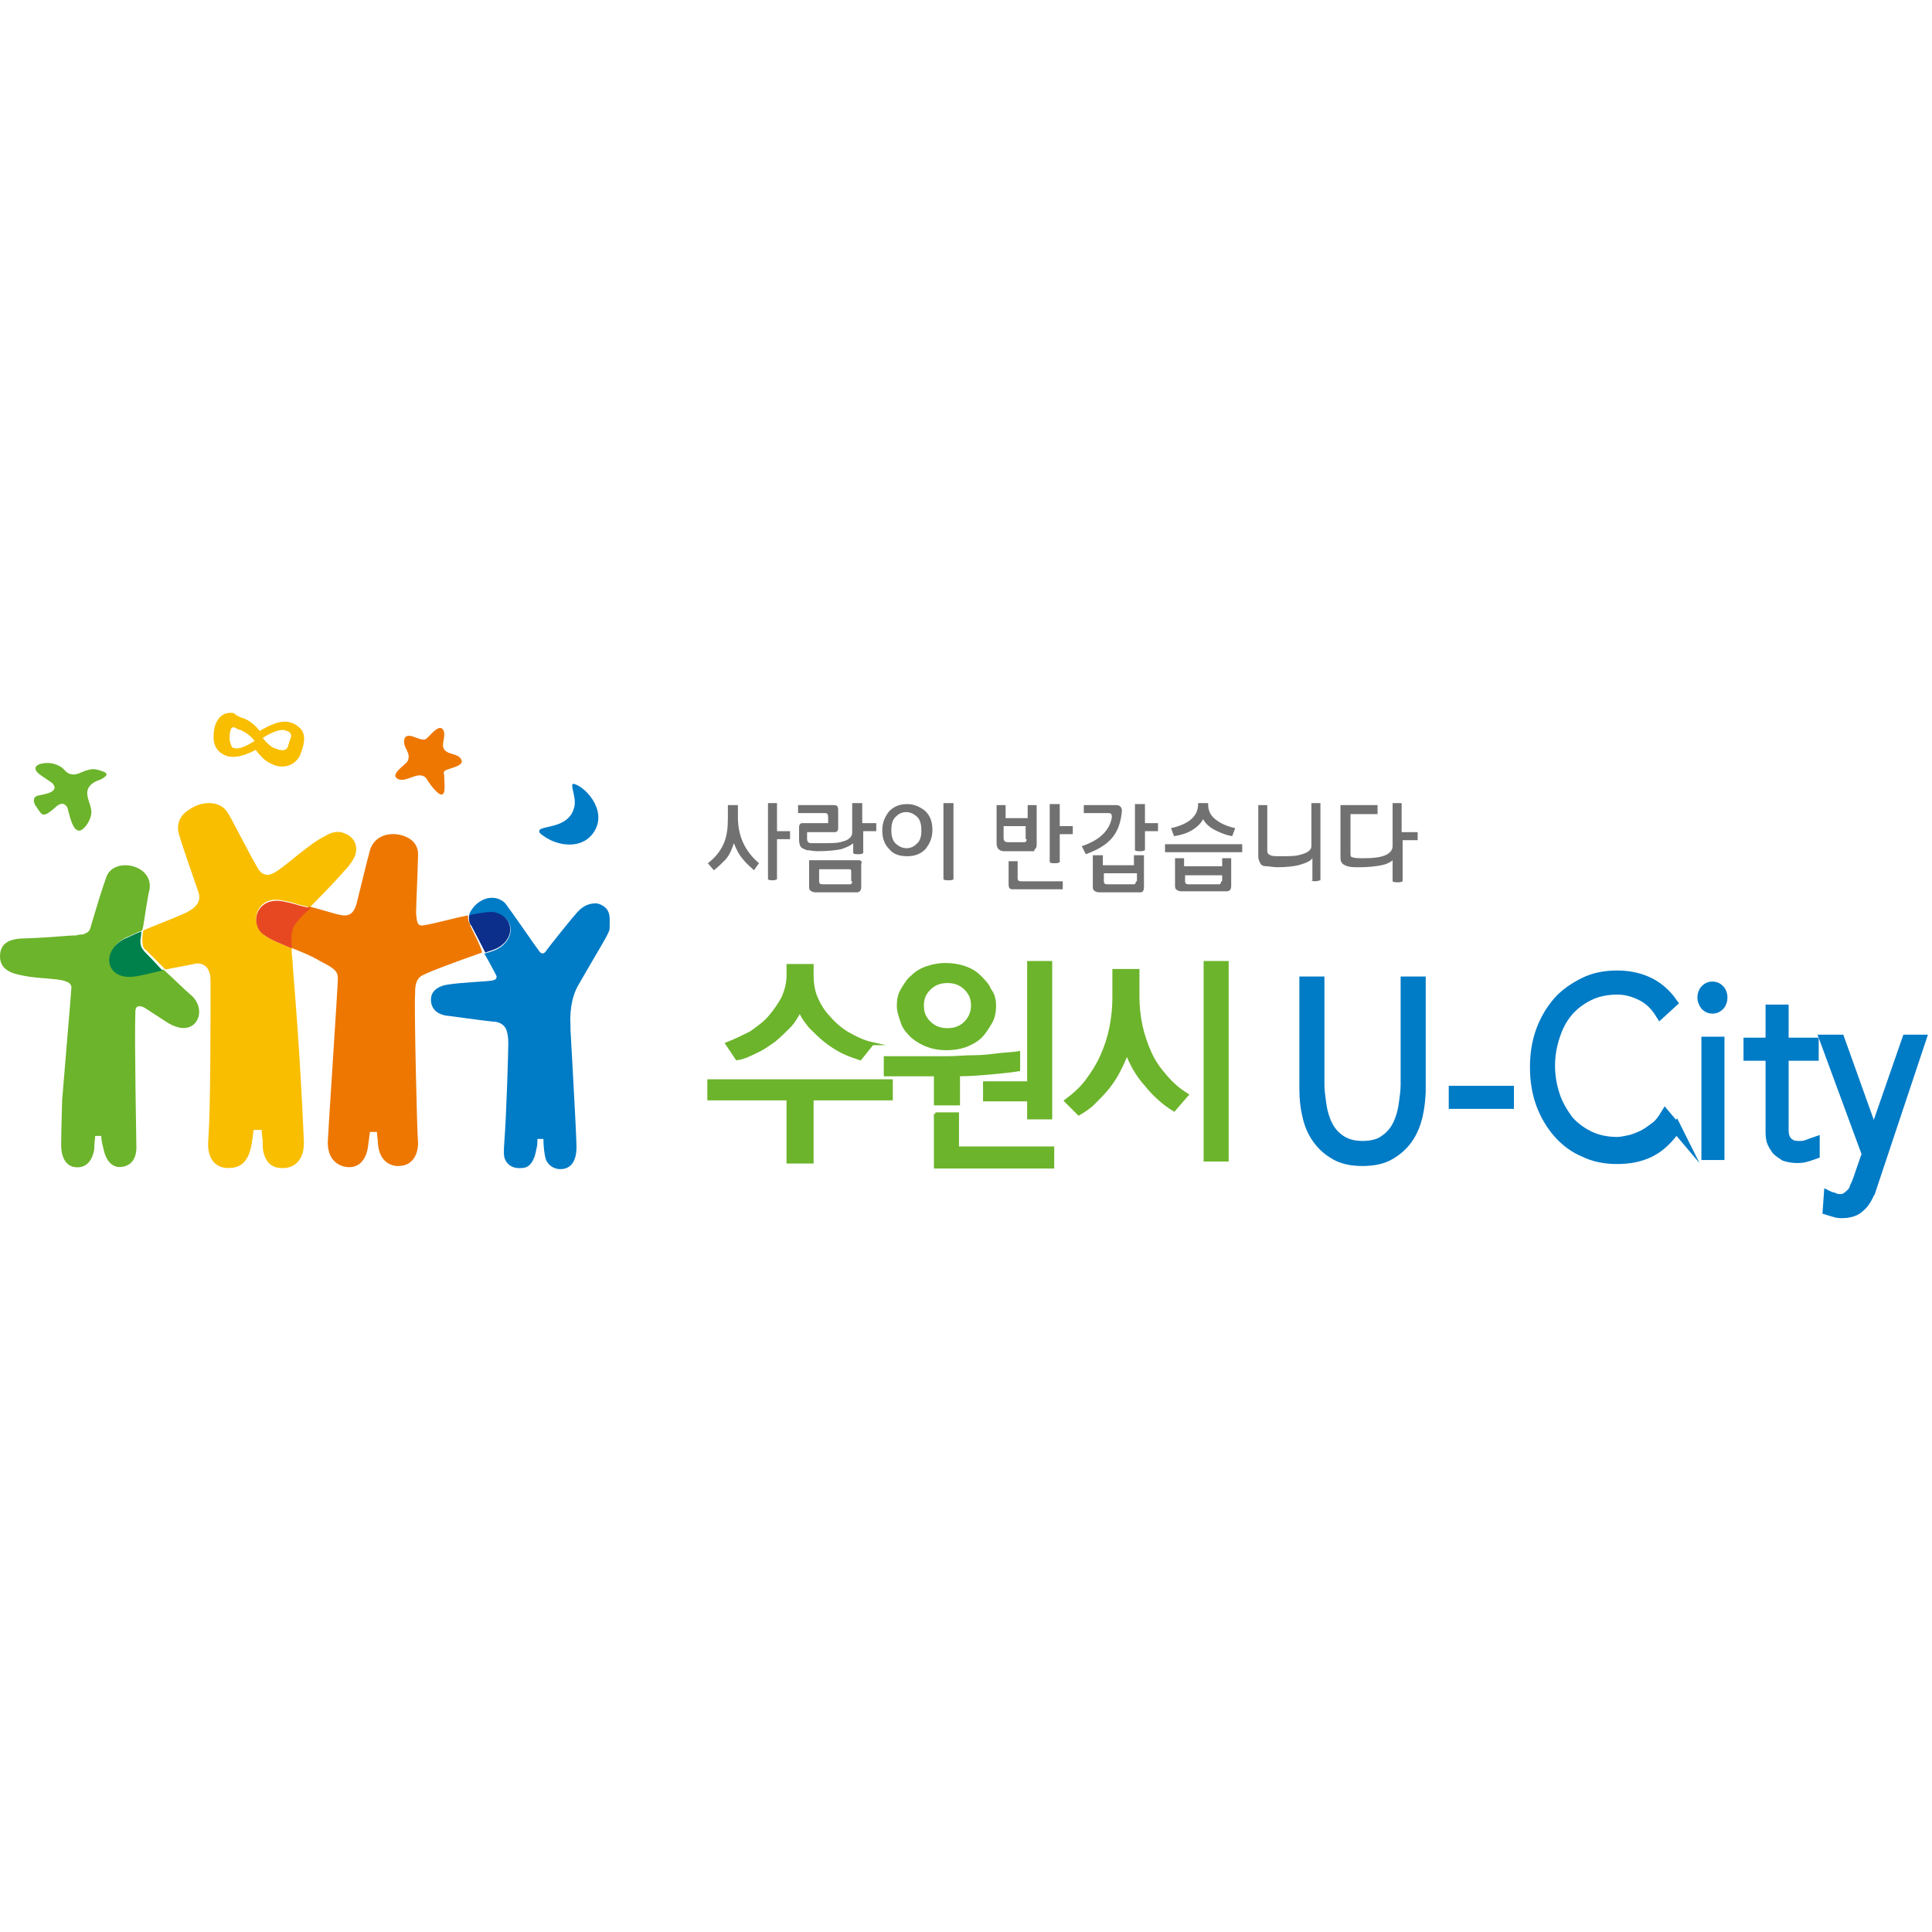 <svg xmlns="http://www.w3.org/2000/svg" xmlns:xlink="http://www.w3.org/1999/xlink" id="logo-Layer_1" style="enable-background:new 0 0 192.7 50.5" xml:space="preserve" viewBox="0 0 192.7 50.5" version="1.1" y="0px" x="0px" width="32" height="32"><style type="text/css">	.st0{fill:#717171;}	.st1{fill:#ED7700;}	.st2{fill:#007BC6;}	.st3{fill:#6CB42B;}	.st4{fill:#F9BE00;}	.st5{fill:#00814C;}	.st6{fill:#0C2F8B;}	.st7{fill:#E84821;}	.st8{fill:#007BC6;stroke:#007BC6;stroke-miterlimit:10;}	.st9{fill:#6CB42B;stroke:#6CB42B;stroke-width:0.3;stroke-miterlimit:10;}</style><path class="st0" d="m73.6 10.4v-1.2h-1v1.3c0 1-0.1 1.8-0.4 2.5s-0.8 1.4-1.6 2l0.6 0.7c0.4-0.3 0.8-0.7 1.2-1.1 0.4-0.5 0.6-1 0.8-1.6 0.2 0.5 0.4 1 0.9 1.6 0.4 0.5 0.8 0.8 1.1 1.1l0.5-0.7c-1.4-1.2-2.1-2.7-2.1-4.6zm5.2 1.4h-1.3v-2.8h-0.9v7.6c0.1 0.1 0.3 0.1 0.4 0.1 0.2 0 0.3 0 0.5-0.1v-4h1.3v-0.8z"/><path class="st0" d="m94.1 9v7.6c0.1 0.1 0.3 0.1 0.5 0.1s0.4 0 0.5-0.1v-7.6h-1zm-3.6 0.1c-0.7 0-1.3 0.2-1.8 0.7-0.4 0.5-0.7 1.1-0.7 1.9s0.2 1.4 0.7 1.9c0.4 0.5 1 0.7 1.8 0.7 0.7 0 1.3-0.2 1.8-0.7 0.4-0.5 0.7-1.1 0.7-1.9s-0.2-1.4-0.7-1.9c-0.5-0.4-1.1-0.7-1.8-0.7zm1 3.9c-0.3 0.3-0.6 0.5-1.1 0.5-0.4 0-0.8-0.2-1.1-0.5s-0.4-0.8-0.4-1.3 0.1-1 0.4-1.3 0.6-0.5 1.1-0.5c0.4 0 0.8 0.2 1.1 0.5s0.4 0.8 0.4 1.3c0 0.6-0.1 1-0.4 1.3z"/><path class="st0" d="m130.8 16.7c0.1 0.1 0.3 0.1 0.4 0.1 0.2 0 0.4-0.1 0.5-0.1v-7.7h-0.9v4.3c0 0.4-0.4 0.7-1.3 0.9-0.4 0.1-1 0.1-1.8 0.1-0.5 0-0.8 0-1-0.1s-0.3-0.2-0.3-0.4v-4.6h-0.9v5.1c0 0.3 0.1 0.5 0.2 0.7s0.3 0.3 0.6 0.3 0.7 0.1 1.1 0.1c0.9 0 1.7-0.1 2.1-0.2 0.7-0.2 1.2-0.4 1.4-0.7v2.2z"/><path class="st0" d="m139.8 11.8v-2.8h-0.9v4.3c0 0.4-0.3 0.8-1 1-0.3 0.1-0.9 0.2-1.8 0.2-0.6 0-1 0-1.2-0.1-0.2 0-0.2-0.2-0.2-0.3v-4h2.7v-0.9h-3.7v4.9c0 0.4 0 0.7 0.1 0.8 0.1 0.2 0.3 0.3 0.6 0.4s0.7 0.1 1.2 0.1c0.9 0 1.7-0.1 2.2-0.2s0.9-0.3 1.1-0.5v2.1c0.1 0.1 0.3 0.1 0.5 0.1s0.3 0 0.5-0.1v-4.1h1.5v-0.8h-1.6z"/><path class="st0" d="m86 10.9v-1.9h-1v2.9c0 0.3-0.1 0.5-0.4 0.7-0.1 0.1-0.4 0.2-0.8 0.3s-1 0.1-1.9 0.1h-1c-0.3 0-0.4-0.2-0.4-0.4v-0.7h2.8s0.3 0 0.3-0.4v-1.8c0-0.4-0.1-0.5-0.5-0.5h-3.5v0.8h2.7c0.2 0 0.3 0.1 0.3 0.4v0.6h-2.6s-0.3 0-0.3 0.4v1.3c0 0.3 0.1 0.6 0.2 0.7s0.3 0.2 0.6 0.3c0.3 0 0.6 0.1 1 0.1 1.1 0 1.9-0.1 2.4-0.2 0.6-0.2 1-0.4 1.2-0.6v1c0.1 0.1 0.3 0.1 0.5 0.1s0.3 0 0.5-0.1v-2.2h1.3v-0.8h-1.4zm-0.4 3.8h-4.9v2.5c0 0.3 0 0.4 0.1 0.5s0.3 0.2 0.5 0.2h4.2s0.4 0 0.4-0.5v-2.3c0.1-0.3 0-0.4-0.3-0.4zm-0.6 2.1s0 0.3-0.2 0.3h-2.8c-0.2 0-0.3-0.1-0.3-0.3v-1.2h3c0.2 0 0.2 0.1 0.2 0.3v0.9z"/><path class="st0" d="m103.4 13.2v-4h-0.9v1.3h-2.2v-1.3h-0.9v3.8c0 0.3 0.1 0.5 0.2 0.6s0.3 0.2 0.5 0.2h3.1c-0.2-0.1 0.2-0.2 0.2-0.6zm-1-0.6s0 0.3-0.2 0.3h-1.7c-0.2 0-0.4-0.1-0.4-0.4v-1.2h2.2v1.3zm3.3-1.4v-2.1h-1v5.8c0.1 0.1 0.3 0.1 0.5 0.1s0.3 0 0.5-0.1v-2.8h1.3v-0.8h-1.3zm-4.2 5.3v-1.7h-0.9v2.2c0 0.2 0 0.4 0.1 0.5s0.2 0.1 0.4 0.1h4.9v-0.8h-4.2c-0.2 0-0.3-0.1-0.3-0.3z"/><path class="st0" d="m110.9 12.5c0.6-0.7 0.9-1.6 1-2.7 0-0.4-0.2-0.6-0.6-0.6h-3.2v0.8h2.5c0.2 0 0.3 0.1 0.3 0.4-0.2 1.3-1.2 2.3-3 2.9l0.4 0.8c1.1-0.4 2-0.9 2.6-1.6zm2.4 2.7h-3.3v-1h-1v3c0 0.3 0 0.4 0.1 0.5s0.3 0.2 0.5 0.2h4.2c0.1 0 0.3-0.1 0.3-0.5v-3.2h-1v1zm0 1.6s0 0.3-0.2 0.3h-2.7c-0.2 0-0.3-0.1-0.3-0.3v-0.8h3.3v0.8zm0.9-5.9v-1.8h-1v4.6c0.1 0.1 0.3 0.1 0.5 0.1s0.3 0 0.5-0.1v-1.9h1.3v-0.8h-1.3z"/><path class="st0" d="m118.9 11.7c0.5-0.3 0.9-0.7 1.1-1.1 0.2 0.4 0.6 0.8 1.2 1.1s1.1 0.5 1.7 0.6l0.3-0.8c-0.9-0.2-1.5-0.5-2-0.9s-0.7-0.9-0.7-1.5v-0.1h-1v0.1c0 1.2-0.9 2-2.7 2.4l0.3 0.8c0.7-0.1 1.3-0.3 1.8-0.6zm-2.7 1.4v0.8h7.7v-0.8h-7.7zm5.6 2.2h-3.7v-0.8h-0.9v2.6c0 0.3 0 0.4 0.1 0.5s0.3 0.2 0.5 0.2h4.6s0.4 0 0.4-0.5v-2.8h-0.9v0.8zm0 1.5s0 0.3-0.2 0.3h-3.1c-0.2 0-0.3-0.1-0.3-0.3v-0.6h3.7v0.6z"/><path class="st1" d="m44.5 5.7c0.8-0.3 2-0.5 1.4-1.2-0.4-0.5-1.5-0.3-1.7-1.1-0.1-0.5 0.3-1.2 0-1.7-0.4-0.7-1.4 0.7-1.7 0.9s-0.9-0.1-1.2-0.2c-0.5-0.2-1-0.2-1 0.5s0.8 1.2 0.3 2c-0.2 0.3-1.8 1.3-0.9 1.7s2-0.9 2.8-0.1c0.1 0.2 0.7 1.1 1.2 1.5 0.4 0.3 0.5 0.1 0.6-0.1 0.1-0.6 0-1.1 0-1.7-0.1-0.3 0-0.4 0.2-0.5z"/><path class="st2" d="m53.8 11.9c-0.3-0.8 3-0.1 3.5-2.6 0.2-1-0.6-2.4 0-2.2 1.3 0.4 3.5 3 1.7 5.1-1.1 1.3-3.3 1.2-4.9 0-0.1-0.1-0.2-0.1-0.2-0.2-0.1 0-0.1-0.1-0.1-0.1z"/><path class="st3" d="m10.3 6.5c-0.2 0.1-0.3 0.2-0.4 0.2-0.6 0.2-1.2 0.6-1.2 1.3s0.5 1.4 0.4 2.1c-0.1 0.6-0.5 1.3-1 1.6-0.9 0.4-1.2-1.8-1.4-2.3-0.3-0.4-0.5-0.4-0.9-0.2-0.2 0.1-1.2 1.2-1.6 0.9-0.3-0.2-0.5-0.7-0.7-0.9-0.1-0.2-0.2-0.6 0-0.8s0.7-0.2 1-0.3c0.9-0.2 1.2-0.6 0.7-1.1-0.4-0.3-0.9-0.6-1.3-0.9-0.5-0.4-0.5-0.8 0.1-1 0.8-0.2 1.4-0.1 2.1 0.3 0.3 0.2 0.5 0.6 0.9 0.7 0.7 0.2 1.2-0.3 1.8-0.4 0.5-0.2 1.1 0 1.6 0.2 0.4 0.2 0.2 0.4-0.1 0.6z"/><path class="st3" d="m13.5 26.2c-2.9 0.4-3.4-2.6-0.9-3.8 0.3-0.1 0.8-0.4 1.6-0.7 0-0.2 0.1-0.4 0.1-0.5 0.2-1.2 0.5-3.3 0.6-3.5 0.5-2.6-3.6-3.4-4.3-1.3-0.4 1.1-0.8 2.4-1.6 5.1-0.1 0.4-0.5 0.5-0.7 0.6-0.1 0-0.4 0-0.7 0.1-0.8 0-2.4 0.2-5.1 0.3-1.6 0-2.5 0.5-2.5 1.8 0 1.6 1.7 1.8 2.8 2 1.3 0.2 2.7 0.2 3.5 0.4 0.7 0.2 0.9 0.4 0.8 1 0 0.2-0.9 10.8-0.9 10.9 0 0.2-0.1 3.2-0.1 4.5 0 2.1 1.3 2.2 1.3 2.2 1.8 0.3 2-1.8 2-1.8s0-0.5 0.1-1.3h0.6c0 0.4 0.1 0.8 0.2 1.2 0.4 2.1 1.7 1.9 1.7 1.9 1.8-0.1 1.6-2.1 1.6-2.1 0-0.9-0.2-10.3-0.1-13.4 0-0.9 0.9-0.4 0.9-0.4l2 1.3c1.6 1.1 2.6 0.8 3.1 0.2 0.7-0.9 0.3-2.1-0.4-2.7-0.6-0.5-1.7-1.6-2.8-2.6-0.4 0.1-0.9 0.2-1.3 0.3-0.8 0.2-1.4 0.3-1.5 0.3z"/><path class="st4" d="m28.1 18.7c0.5 0.1 1.1 0.2 1.6 0.4l1.2 0.3c1.5-1.5 2.9-3 3.5-3.7 0.5-0.5 0.8-1 1-1.4 0.4-1.2-0.2-2-1.1-2.3-0.4-0.2-1.1-0.2-1.9 0.3-1.6 0.8-3.7 2.8-4.8 3.5-0.6 0.4-1.4 0.7-2-0.5-1.1-1.9-2.6-5-3-5.5-0.8-1.1-2.6-1-3.8-0.1 0 0-1.3 0.7-1 2.2 0.2 0.9 1.8 5.4 2 6s0.1 1.3-1 1.9c-0.5 0.3-2.3 1-3.8 1.6-0.2 0.1-0.5 0.2-0.7 0.3-0.1 0.4-0.1 0.8-0.1 0.9 0 0.7 0.1 0.9 0.4 1.1l1.9 1.9c1.6-0.3 3.1-0.6 3.1-0.6s1.4-0.2 1.4 1.7c0 4.3 0 12.5-0.2 15.5 0 0.2-0.1 0.9 0 1.4 0.1 0.7 0.5 1.7 1.8 1.8 0.8 0 2.1 0 2.5-2.4 0.1-0.5 0.1-0.9 0.2-1.4h0.8c0 0.4 0.1 0.9 0.1 1.2s0 0.8 0.1 1.1c0.2 0.7 0.6 1.6 2.1 1.5 0 0 2.1 0 1.9-2.9-0.4-9.1-0.9-14.7-1.1-17.3 0-0.6-0.1-1-0.1-1.3v-0.4c-1.1-0.5-2-0.8-2.7-1.3-1.6-1.1-0.9-4 1.7-3.5z"/><path class="st5" d="m14.4 23.8c-0.2-0.3-0.4-0.4-0.4-1.1 0-0.1 0.1-0.5 0.1-0.9-0.8 0.3-1.3 0.6-1.6 0.7-2.5 1.2-2 4.2 0.9 3.8 0.1 0 0.7-0.1 1.5-0.3 0.4-0.1 0.8-0.2 1.3-0.3-0.9-1-1.8-1.9-1.8-1.9z"/><path class="st1" d="m46.9 21.2c0-0.1-0.3-0.5-0.2-1-1.6 0.3-3.2 0.8-4.5 1-0.7 0.1-0.6-0.6-0.7-1.2 0-0.7 0.2-5.1 0.2-5.9 0-1-0.7-1.8-2.2-2-1.4-0.1-2.3 0.6-2.6 1.6-0.4 1.5-1 4-1.3 5.2-0.4 1.6-1.2 1.4-2.3 1.1-1-0.3-1.8-0.5-2.5-0.7-0.3 0.3-0.6 0.6-0.9 0.8-0.3 0.3-0.5 0.5-0.6 0.7-0.4 0.6-0.5 1.3-0.5 2.5 0.1 0.1 0.3 0.1 0.4 0.2 1 0.4 1.8 0.7 2.8 1.3 1.4 0.7 1.7 1 1.7 1.7 0 0.8-1 15.7-1 16.2-0.1 2.5 1.9 2.6 1.9 2.6 1.9 0.2 2.1-2 2.1-2s0.1-0.7 0.2-1.5h0.7c0 0.4 0.1 0.8 0.1 1.2 0.2 2.3 2 2.2 2 2.2 2.1 0 2-2.3 2-2.3-0.1-0.7-0.4-13.8-0.3-14.7 0-0.8 0-1.6 0.7-2s4-1.6 6-2.3c-0.3-1-0.9-2-1.2-2.7z"/><path class="st2" d="m60.6 19.7c-0.1-0.2-0.5-0.6-1.1-0.7-0.6 0-1.3 0.1-2.1 1.1-0.3 0.3-2.7 3.3-2.9 3.6-0.1 0.2-0.4 0.5-0.7 0.1-0.1-0.1-3-4.3-3.4-4.8-0.7-0.7-1.7-0.7-2.5-0.2-0.5 0.3-0.9 0.8-1.1 1.3v0.2h0.1c0.1 0 0.2 0 0.3-0.1 1-0.2 1.8-0.3 2.2-0.2 2.2 0.5 1.9 2.9-0.1 3.7-0.1 0-0.2 0.1-0.3 0.1-0.2 0.1-0.4 0.1-0.6 0.2h-0.1c0.1 0.2 0.3 0.5 0.4 0.7 0.5 0.9 0.8 1.5 0.8 1.5s0.2 0.4-0.4 0.5-3.2 0.2-4.4 0.4c-0.8 0.1-1.6 0.5-1.7 1.3s0.3 1.6 1.5 1.8c0.2 0 3.6 0.5 4.7 0.6 0.3 0 1 0.1 1.3 0.8 0.1 0.3 0.2 0.7 0.2 1.3 0 0.9-0.2 7.5-0.4 9.9 0 0.2-0.1 1.1 0 1.5 0.1 0.5 0.6 1.2 1.7 1.1 0.4 0 1.2-0.1 1.5-1.9 0.1-0.3 0.1-0.7 0.1-1h0.6c0 0.7 0.1 1.5 0.2 1.9s0.5 1 1.3 1.1c1.1 0.1 1.8-0.6 1.8-2.2 0-1.2-0.6-11.7-0.6-11.7v-0.5s-0.2-2.1 0.7-3.8c0.1-0.2 2.5-4.3 2.5-4.3s0.6-1 0.7-1.4c0-0.8 0.1-1.4-0.2-1.9z"/><path class="st6" d="m49 23.7c0.1 0 0.2-0.1 0.3-0.1 2-0.8 2.2-3.1 0.1-3.7-0.4-0.1-1.2 0-2.2 0.2-0.1 0-0.2 0-0.3 0.1h-0.1c-0.1 0.5 0.1 1 0.2 1 0.3 0.6 0.9 1.7 1.4 2.7h0.1c0.1-0.1 0.3-0.1 0.5-0.2z"/><path class="st7" d="m29.5 21c0.2-0.2 0.4-0.5 0.6-0.7 0.3-0.3 0.6-0.6 0.9-0.8l-1.2-0.3c-0.6-0.2-1.1-0.3-1.6-0.4-2.7-0.5-3.4 2.4-1.8 3.4 0.7 0.5 1.6 0.8 2.7 1.3-0.1-1.3 0-2 0.4-2.5z"/><path class="st4" d="m30 1.6c-0.3-0.3-0.6-0.5-0.9-0.6-1.1-0.4-2.3 0.3-3.2 0.8-0.4-0.5-0.9-1-1.7-1.3h-0.1l-0.6-0.3c-0.1-0.2-0.3-0.2-0.5-0.2-0.6 0-1 0.3-1.2 0.6-0.4 0.5-0.5 1.2-0.5 1.9 0 0.5 0.2 1 0.5 1.3 0.2 0.2 0.5 0.4 0.8 0.5 1 0.3 2.1-0.2 2.9-0.6 0.4 0.5 0.8 1 1.4 1.3 0.1 0.1 0.3 0.1 0.4 0.2 1.1 0.4 2.1 0 2.6-0.9 0-0.1 0.9-1.8 0.1-2.7zm-6.7 1.9c-0.1 0-0.2-0.1-0.2-0.2-0.1-0.1-0.1-0.3-0.2-0.6 0-0.3 0-0.7 0.1-1s0.3-0.3 0.5-0.2c0.1 0.1 0.2 0.1 0.4 0.2h0.1c0.6 0.3 1 0.6 1.4 1.1-0.8 0.5-1.6 0.9-2.1 0.7zm5.4-0.1c-0.2 0.5-0.9 0.3-1.1 0.2-0.1 0-0.2-0.1-0.3-0.1-0.4-0.2-0.8-0.6-1.1-1 0.8-0.5 1.8-1 2.4-0.7 0.4 0.1 0.5 0.4 0.4 0.7-0.1 0.2-0.2 0.6-0.3 0.9z"/>	<path class="st8" d="m141.7 37.5c0 0.9-0.1 1.8-0.3 2.7-0.2 0.8-0.5 1.6-1 2.3s-1.1 1.2-1.8 1.6-1.6 0.6-2.7 0.6-2-0.2-2.7-0.6c-0.7-0.4-1.3-0.9-1.8-1.6s-0.8-1.4-1-2.3c-0.2-0.8-0.3-1.7-0.3-2.7v-10.7h1.5v10.3c0 0.6 0.1 1.3 0.2 2s0.3 1.4 0.6 2 0.7 1.1 1.3 1.5 1.3 0.6 2.2 0.6 1.7-0.2 2.2-0.6c0.6-0.4 1-0.9 1.3-1.5s0.5-1.3 0.6-2 0.2-1.4 0.2-2v-10.3h1.5v10.7z"/>	<path class="st8" d="m145 37.7h5.5v1.3h-5.5v-1.3z"/>	<path class="st8" d="m167.2 41.4c-0.8 1.1-1.6 1.9-2.6 2.4s-2.1 0.7-3.3 0.7-2.3-0.2-3.3-0.7c-1-0.4-1.9-1.1-2.6-1.9s-1.3-1.8-1.7-2.9-0.6-2.3-0.6-3.7c0-1.3 0.2-2.5 0.6-3.6s1-2.1 1.7-2.9 1.6-1.4 2.6-1.9 2.1-0.7 3.3-0.7c1.1 0 2.1 0.2 3 0.6s1.8 1.1 2.5 2.1l-1.2 1.1c-0.5-0.8-1.1-1.4-1.9-1.8s-1.6-0.6-2.4-0.6c-1 0-2 0.2-2.8 0.6s-1.5 0.9-2.1 1.6-1 1.5-1.3 2.4c-0.3 0.9-0.5 1.9-0.5 3s0.2 2.1 0.5 3 0.8 1.7 1.3 2.4c0.6 0.7 1.3 1.2 2.1 1.6s1.8 0.6 2.8 0.6c0.4 0 0.8-0.1 1.3-0.2 0.4-0.1 0.9-0.3 1.3-0.5s0.8-0.5 1.2-0.8 0.7-0.7 1-1.2l1.1 1.3z"/>	<path class="st8" d="m169.8 28.4c0-0.3 0.1-0.6 0.3-0.8s0.4-0.3 0.7-0.3 0.5 0.1 0.7 0.3 0.3 0.5 0.3 0.8-0.1 0.6-0.3 0.8-0.4 0.3-0.7 0.3-0.5-0.1-0.7-0.3c-0.2-0.3-0.3-0.5-0.3-0.8zm0.4 4.4h1.3v11.3h-1.3v-11.3z"/>	<path class="st8" d="m180.9 34.2h-3v7.4c0 0.5 0.1 0.9 0.4 1.2s0.6 0.4 1.1 0.4c0.3 0 0.5 0 0.8-0.1s0.5-0.2 0.8-0.3v1.2c-0.3 0.1-0.5 0.2-0.9 0.3-0.3 0.1-0.6 0.1-0.9 0.1-0.5 0-0.9-0.1-1.2-0.2-0.3-0.2-0.6-0.4-0.8-0.6-0.2-0.3-0.4-0.6-0.5-0.9-0.1-0.4-0.1-0.7-0.1-1.1v-7.4h-2.2v-1.3h2.2v-3.3h1.3v3.3h3v1.3z"/>	<path class="st8" d="m186.6 47.6c-0.3 0.7-0.6 1.3-1.1 1.7-0.4 0.4-1 0.6-1.8 0.6-0.2 0-0.4 0-0.7-0.1s-0.4-0.1-0.7-0.2l0.1-1.4c0.2 0.1 0.4 0.1 0.6 0.2s0.4 0.1 0.6 0.1 0.5-0.1 0.6-0.2c0.2-0.1 0.3-0.3 0.5-0.4 0.1-0.2 0.3-0.4 0.3-0.6 0.1-0.2 0.2-0.4 0.3-0.7l0.9-2.6-4.2-11.4h1.5l3.4 9.5 3.3-9.5h1.4l-5 15z"/>	<path class="st9" d="m78.7 38.5h-8v-1.8h18.2v1.8h-7.9v6.3h-2.4v-6.3zm8.3-5.5l-1.2 1.5c-0.6-0.2-1.2-0.4-1.8-0.7s-1.2-0.7-1.7-1.1-1-0.9-1.5-1.4c-0.4-0.5-0.8-1-1-1.6-0.3 0.5-0.6 1.1-1.1 1.6s-0.9 0.9-1.5 1.4c-0.6 0.4-1.1 0.8-1.8 1.1-0.6 0.3-1.2 0.6-1.9 0.7l-1-1.5c0.8-0.3 1.6-0.7 2.4-1.1 0.7-0.5 1.4-1 1.9-1.6s1-1.3 1.3-1.9c0.3-0.7 0.5-1.4 0.5-2.2v-1h2.4v1c0 0.7 0.1 1.5 0.4 2.2s0.7 1.4 1.3 2c0.5 0.6 1.2 1.2 1.9 1.6s1.5 0.8 2.4 1z"/>	<path class="st9" d="m93.3 36.1h-0.6-4.4v-1.7h3.6 2.5c0.9 0 1.8-0.1 2.7-0.1s1.7-0.1 2.5-0.2 1.5-0.1 2-0.2v1.7c-0.6 0.1-1.5 0.2-2.6 0.3s-2.3 0.2-3.4 0.2v2.9h-2.3v-2.9zm5.9-6.9c0 0.6-0.1 1.2-0.4 1.7s-0.6 1-1 1.4-1 0.7-1.5 0.9c-0.6 0.2-1.2 0.3-1.9 0.3s-1.3-0.1-1.8-0.3c-0.6-0.2-1.1-0.5-1.6-0.9-0.4-0.4-0.8-0.8-1-1.4s-0.4-1.1-0.4-1.7c0-0.6 0.1-1.1 0.4-1.6s0.6-1 1-1.3c0.4-0.4 0.9-0.7 1.5-0.9s1.2-0.3 1.8-0.3c0.7 0 1.3 0.1 1.9 0.3s1.1 0.5 1.5 0.9 0.8 0.8 1 1.3c0.4 0.5 0.5 1.1 0.5 1.6zm-2.2 0c0-0.7-0.2-1.2-0.7-1.7s-1.1-0.7-1.8-0.7c-0.7 0-1.3 0.2-1.8 0.7s-0.7 1-0.7 1.7 0.2 1.2 0.7 1.7 1.1 0.7 1.8 0.7 1.3-0.2 1.8-0.7c0.4-0.4 0.7-1 0.7-1.7zm-3.7 10.8h2.2v3.4h9.5v1.9h-11.7v-5.3zm9.3-1.4h-4.4v-1.7h4.4v-12h2.2v15.5h-2.2v-1.8z"/>	<path class="st9" d="m118.4 38.1l-1.3 1.5c-1-0.6-2-1.5-2.8-2.5-0.9-1-1.5-2.1-1.9-3.2-0.2 0.6-0.5 1.2-0.8 1.8s-0.7 1.2-1.1 1.7-0.9 1-1.4 1.5-1 0.8-1.5 1.1l-1.3-1.3c0.8-0.6 1.5-1.2 2.1-2s1.1-1.6 1.5-2.5c0.4-0.9 0.7-1.8 0.9-2.8s0.3-2 0.3-3v-2.7h2.4v2.6c0 1 0.1 1.9 0.3 2.9 0.2 0.9 0.5 1.8 0.9 2.7s0.9 1.6 1.6 2.4 1.3 1.3 2.1 1.8zm1.8 6.5v-19.7h2.2v19.7h-2.2z"/></svg>